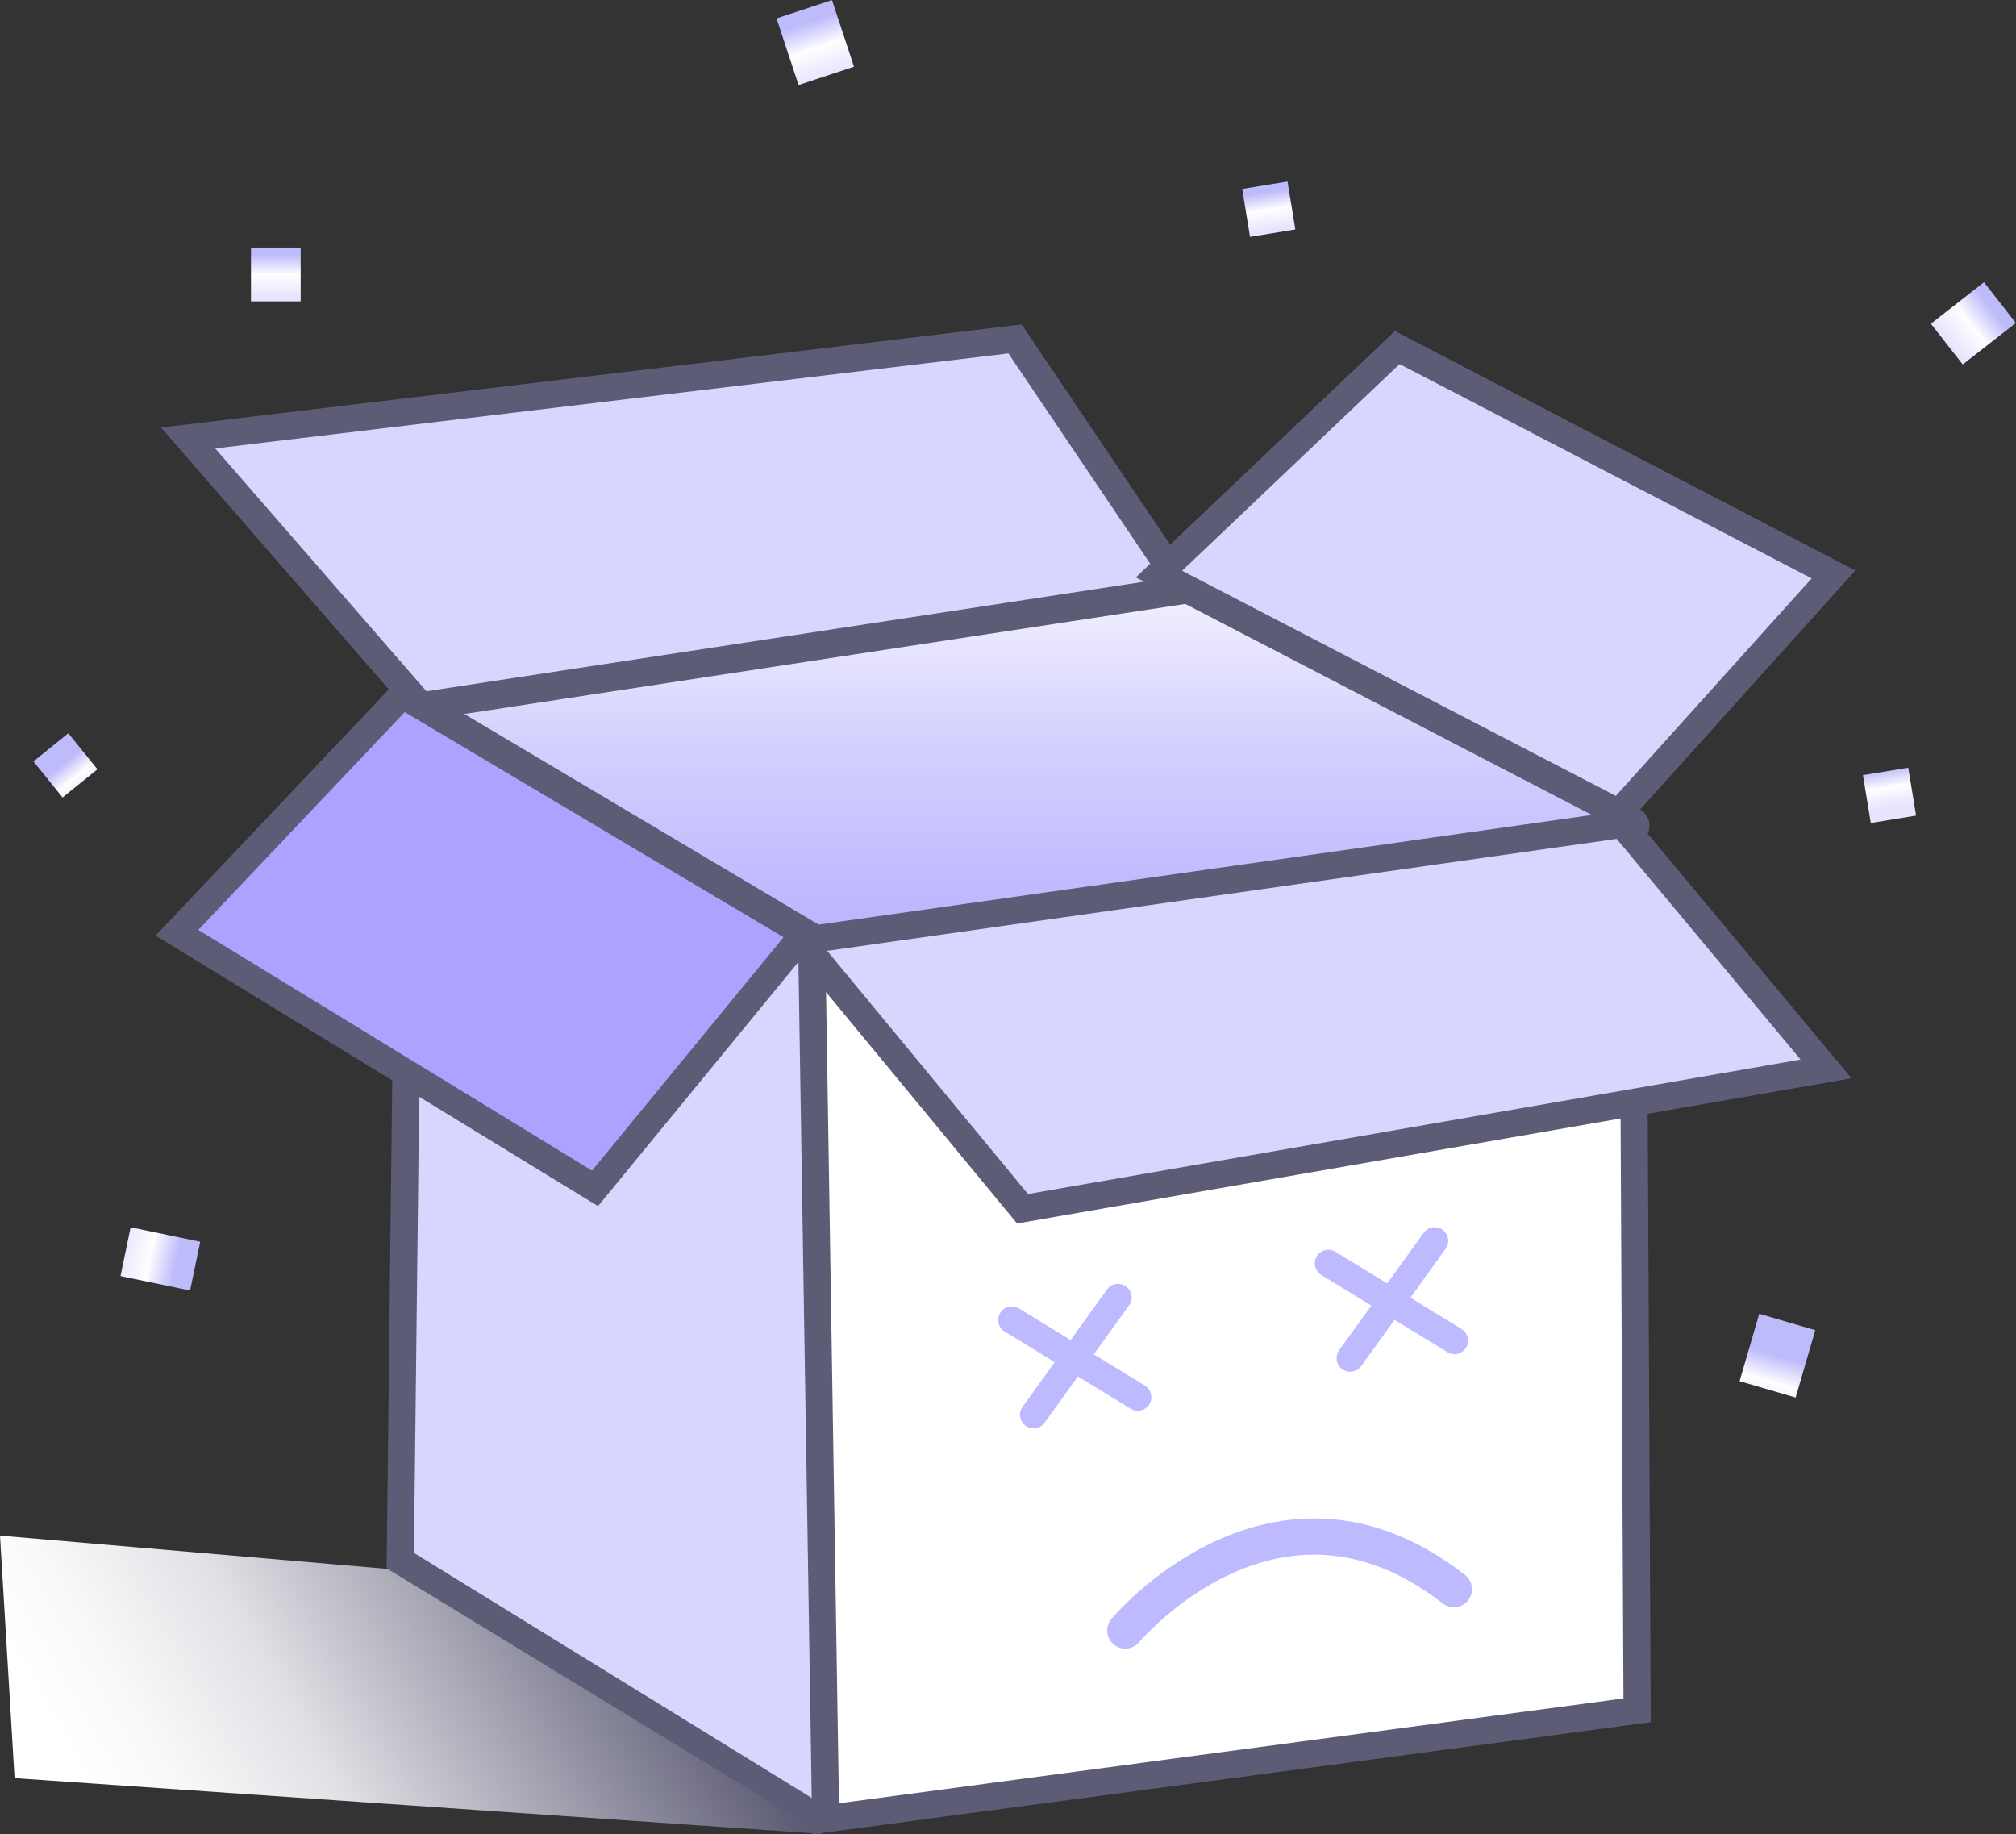 <svg xmlns="http://www.w3.org/2000/svg" xmlns:xlink="http://www.w3.org/1999/xlink" viewBox="0 0 222.67 202.57"><rect x="0" y="0" width="222.67" height="202.57" fill="#333333" stroke="none"/><defs><style>.cls-1,.cls-4,.cls-5,.cls-6{stroke:#5d5c76;stroke-miterlimit:10;}.cls-1,.cls-4,.cls-5,.cls-6,.cls-8{stroke-width:3px;}.cls-1{fill:url(#linear-gradient);}.cls-2,.cls-5{fill:#d8d6ff;}.cls-3{fill:#fff;}.cls-4,.cls-7,.cls-8{fill:none;}.cls-6{fill:#aba3ff;}.cls-7,.cls-8{stroke:#bebaff;stroke-linecap:round;stroke-linejoin:round;}.cls-7{stroke-width:4px;}.cls-9{fill:url(#linear-gradient-2);}.cls-10{fill:url(#linear-gradient-3);}.cls-11{fill:url(#linear-gradient-4);}.cls-12{fill:url(#linear-gradient-5);}.cls-13{fill:url(#linear-gradient-6);}.cls-14{fill:url(#linear-gradient-7);}.cls-15{fill:url(#linear-gradient-8);}.cls-16{fill:url(#linear-gradient-9);}.cls-17{fill:url(#linear-gradient-10);}</style><linearGradient id="linear-gradient" x1="113.8" y1="51.23" x2="113.8" y2="138.22" gradientUnits="userSpaceOnUse"><stop offset="0" stop-color="#ddddfc"/><stop offset="0.08" stop-color="#e8e7fd"/><stop offset="0.14" stop-color="#f5f4fe"/><stop offset="0.14" stop-color="#f5f4fe"/><stop offset="0.35" stop-color="#d5d1fe"/><stop offset="0.56" stop-color="#beb8ff"/><stop offset="0.74" stop-color="#b0a8ff"/><stop offset="0.89" stop-color="#aba3ff"/></linearGradient><linearGradient id="linear-gradient-2" x1="230.17" y1="524.39" x2="230.17" y2="486.63" gradientTransform="translate(-28.18 45.89) scale(0.98 0.21)" gradientUnits="userSpaceOnUse"><stop offset="0" stop-color="#e6e5fd"/><stop offset="0.44" stop-color="#fff"/><stop offset="0.44" stop-color="#faf9ff"/><stop offset="0.8" stop-color="#bdbbfa"/></linearGradient><linearGradient id="linear-gradient-3" x1="215.38" y1="-93.03" x2="215.38" y2="-130.79" gradientTransform="translate(31.8 57.76) scale(0.86 0.2)" xlink:href="#linear-gradient-2"/><linearGradient id="linear-gradient-4" x1="143.08" y1="206.15" x2="143.08" y2="168.39" gradientTransform="translate(30.4 -3.46) scale(0.77 0.14)" xlink:href="#linear-gradient-2"/><linearGradient id="linear-gradient-5" x1="170.9" y1="270.01" x2="170.9" y2="232.25" gradientTransform="translate(-124.49 86.82) scale(0.83 0.21)" xlink:href="#linear-gradient-2"/><linearGradient id="linear-gradient-6" x1="92.57" y1="16.57" x2="92.57" y2="-21.19" gradientTransform="translate(-0.25 5.17) scale(0.98 0.21)" xlink:href="#linear-gradient-2"/><linearGradient id="linear-gradient-7" x1="-68.33" y1="313.7" x2="-68.33" y2="275.94" gradientTransform="translate(58.4 44.53) scale(0.75 0.14)" xlink:href="#linear-gradient-2"/><linearGradient id="linear-gradient-8" x1="18.67" y1="117.95" x2="18.67" y2="95.47" gradientTransform="translate(13.4 2.12) scale(0.91 0.26)" xlink:href="#linear-gradient-2"/><linearGradient id="linear-gradient-9" x1="72.32" y1="170.51" x2="8.09" y2="207.6" gradientUnits="userSpaceOnUse"><stop offset="0.02" stop-color="#5d5c76"/><stop offset="0.59" stop-color="#e0e0e5"/><stop offset="0.64" stop-color="#e7e7eb"/><stop offset="0.8" stop-color="#f9f9fa"/><stop offset="0.91" stop-color="#fff"/></linearGradient><linearGradient id="linear-gradient-10" x1="217.71" y1="734.32" x2="217.71" y2="696.56" gradientTransform="translate(41.72 -13.66) scale(0.77 0.14)" xlink:href="#linear-gradient-2"/></defs><title>Asset 5</title><g id="Layer_2" data-name="Layer 2"><g id="Layer_1-2" data-name="Layer 1"><path class="cls-1" d="M46.92,78l44.37,26.37,78.82-11.17,10.07-1.44a.58.58,0,0,0,.19-1.09l-49.2-25.53Z"/><polygon class="cls-2" points="202.51 63.44 178.81 89.76 130.48 64.68 128.99 62.46 154.33 38.38 202.51 63.44"/><path class="cls-3" d="M180.34,92.33l.48,96.55-89.62,12v-.25h0a.61.61,0,0,0,.11-.35l-1.63-95Z"/><polygon class="cls-2" points="130.48 64.68 130.75 65.09 46.51 77.95 20.78 48.37 112.11 37.43 128.99 62.46 128.01 63.4 130.48 64.68"/><polygon class="cls-2" points="130.48 64.68 128.01 63.4 128.99 62.46 130.48 64.68"/><path class="cls-3" d="M91.3,200.25a.61.61,0,0,1-.11.35l-1.52-95.4Z"/><path class="cls-2" d="M89.67,105.2l1.52,95.4h0a.6.6,0,0,1-.8.16L44.21,172.33l1.08-93.5Z"/><polyline class="cls-4" points="130.48 64.68 130.75 65.09 46.51 77.95 20.78 48.37 112.11 37.43 128.99 62.46"/><polygon class="cls-4" points="128.99 62.46 154.33 38.38 202.51 63.44 178.81 89.76 130.48 64.68 128.01 63.4 128.99 62.46"/><path class="cls-4" d="M91.19,200.61a.6.6,0,0,1-.8.16L44.21,172.33l1.08-93.5L89.67,105.2"/><polygon class="cls-4" points="89.67 105.2 180.34 92.33 180.82 188.88 91.2 200.86 91.19 200.6 91.19 200.6 89.67 105.2"/><polygon class="cls-5" points="88.5 103.9 179.18 91.04 201.69 118.05 112.94 133.49 88.5 103.9"/><polygon class="cls-6" points="44.44 76.74 88.81 103.11 65.72 131.24 19.54 103.01 44.44 76.74"/><path class="cls-7" d="M124.29,180.07s16.59-19.91,36.29-4.57"/><line class="cls-8" x1="111.75" y1="145.77" x2="125.67" y2="154.3"/><line class="cls-8" x1="123.49" y1="143.28" x2="114.16" y2="156.24"/><line class="cls-8" x1="146.72" y1="139.52" x2="160.65" y2="148.05"/><line class="cls-8" x1="158.46" y1="137.03" x2="149.13" y2="149.99"/><rect class="cls-9" x="193.11" y="145.83" width="6.45" height="7.75" transform="translate(49.79 -49) rotate(16.27)"/><rect class="cls-10" x="215.12" y="31.98" width="5.71" height="7.44" transform="translate(111.86 -158.02) rotate(51.99)"/><rect class="cls-11" x="137.6" y="20.43" width="5.07" height="5.36" transform="translate(-1.89 22.87) rotate(-9.27)"/><rect class="cls-12" x="14.96" y="135.09" width="5.5" height="7.85" transform="translate(157.42 150) rotate(101.75)"/><rect class="cls-13" x="86.82" y="0.82" width="6.45" height="7.75" transform="translate(3.08 28.5) rotate(-18.29)"/><rect class="cls-14" x="4.76" y="81.96" width="4.95" height="5.12" transform="translate(-51.52 23.33) rotate(-38.94)"/><rect class="cls-15" x="27.72" y="27.34" width="5.49" height="5.94"/><polygon class="cls-16" points="42.84 173.27 90.81 202.53 1.61 196.37 0 169.59 42.84 173.27"/><rect class="cls-17" x="206.16" y="85.16" width="5.07" height="5.36" transform="translate(-11.42 34.76) rotate(-9.27)"/></g></g></svg>